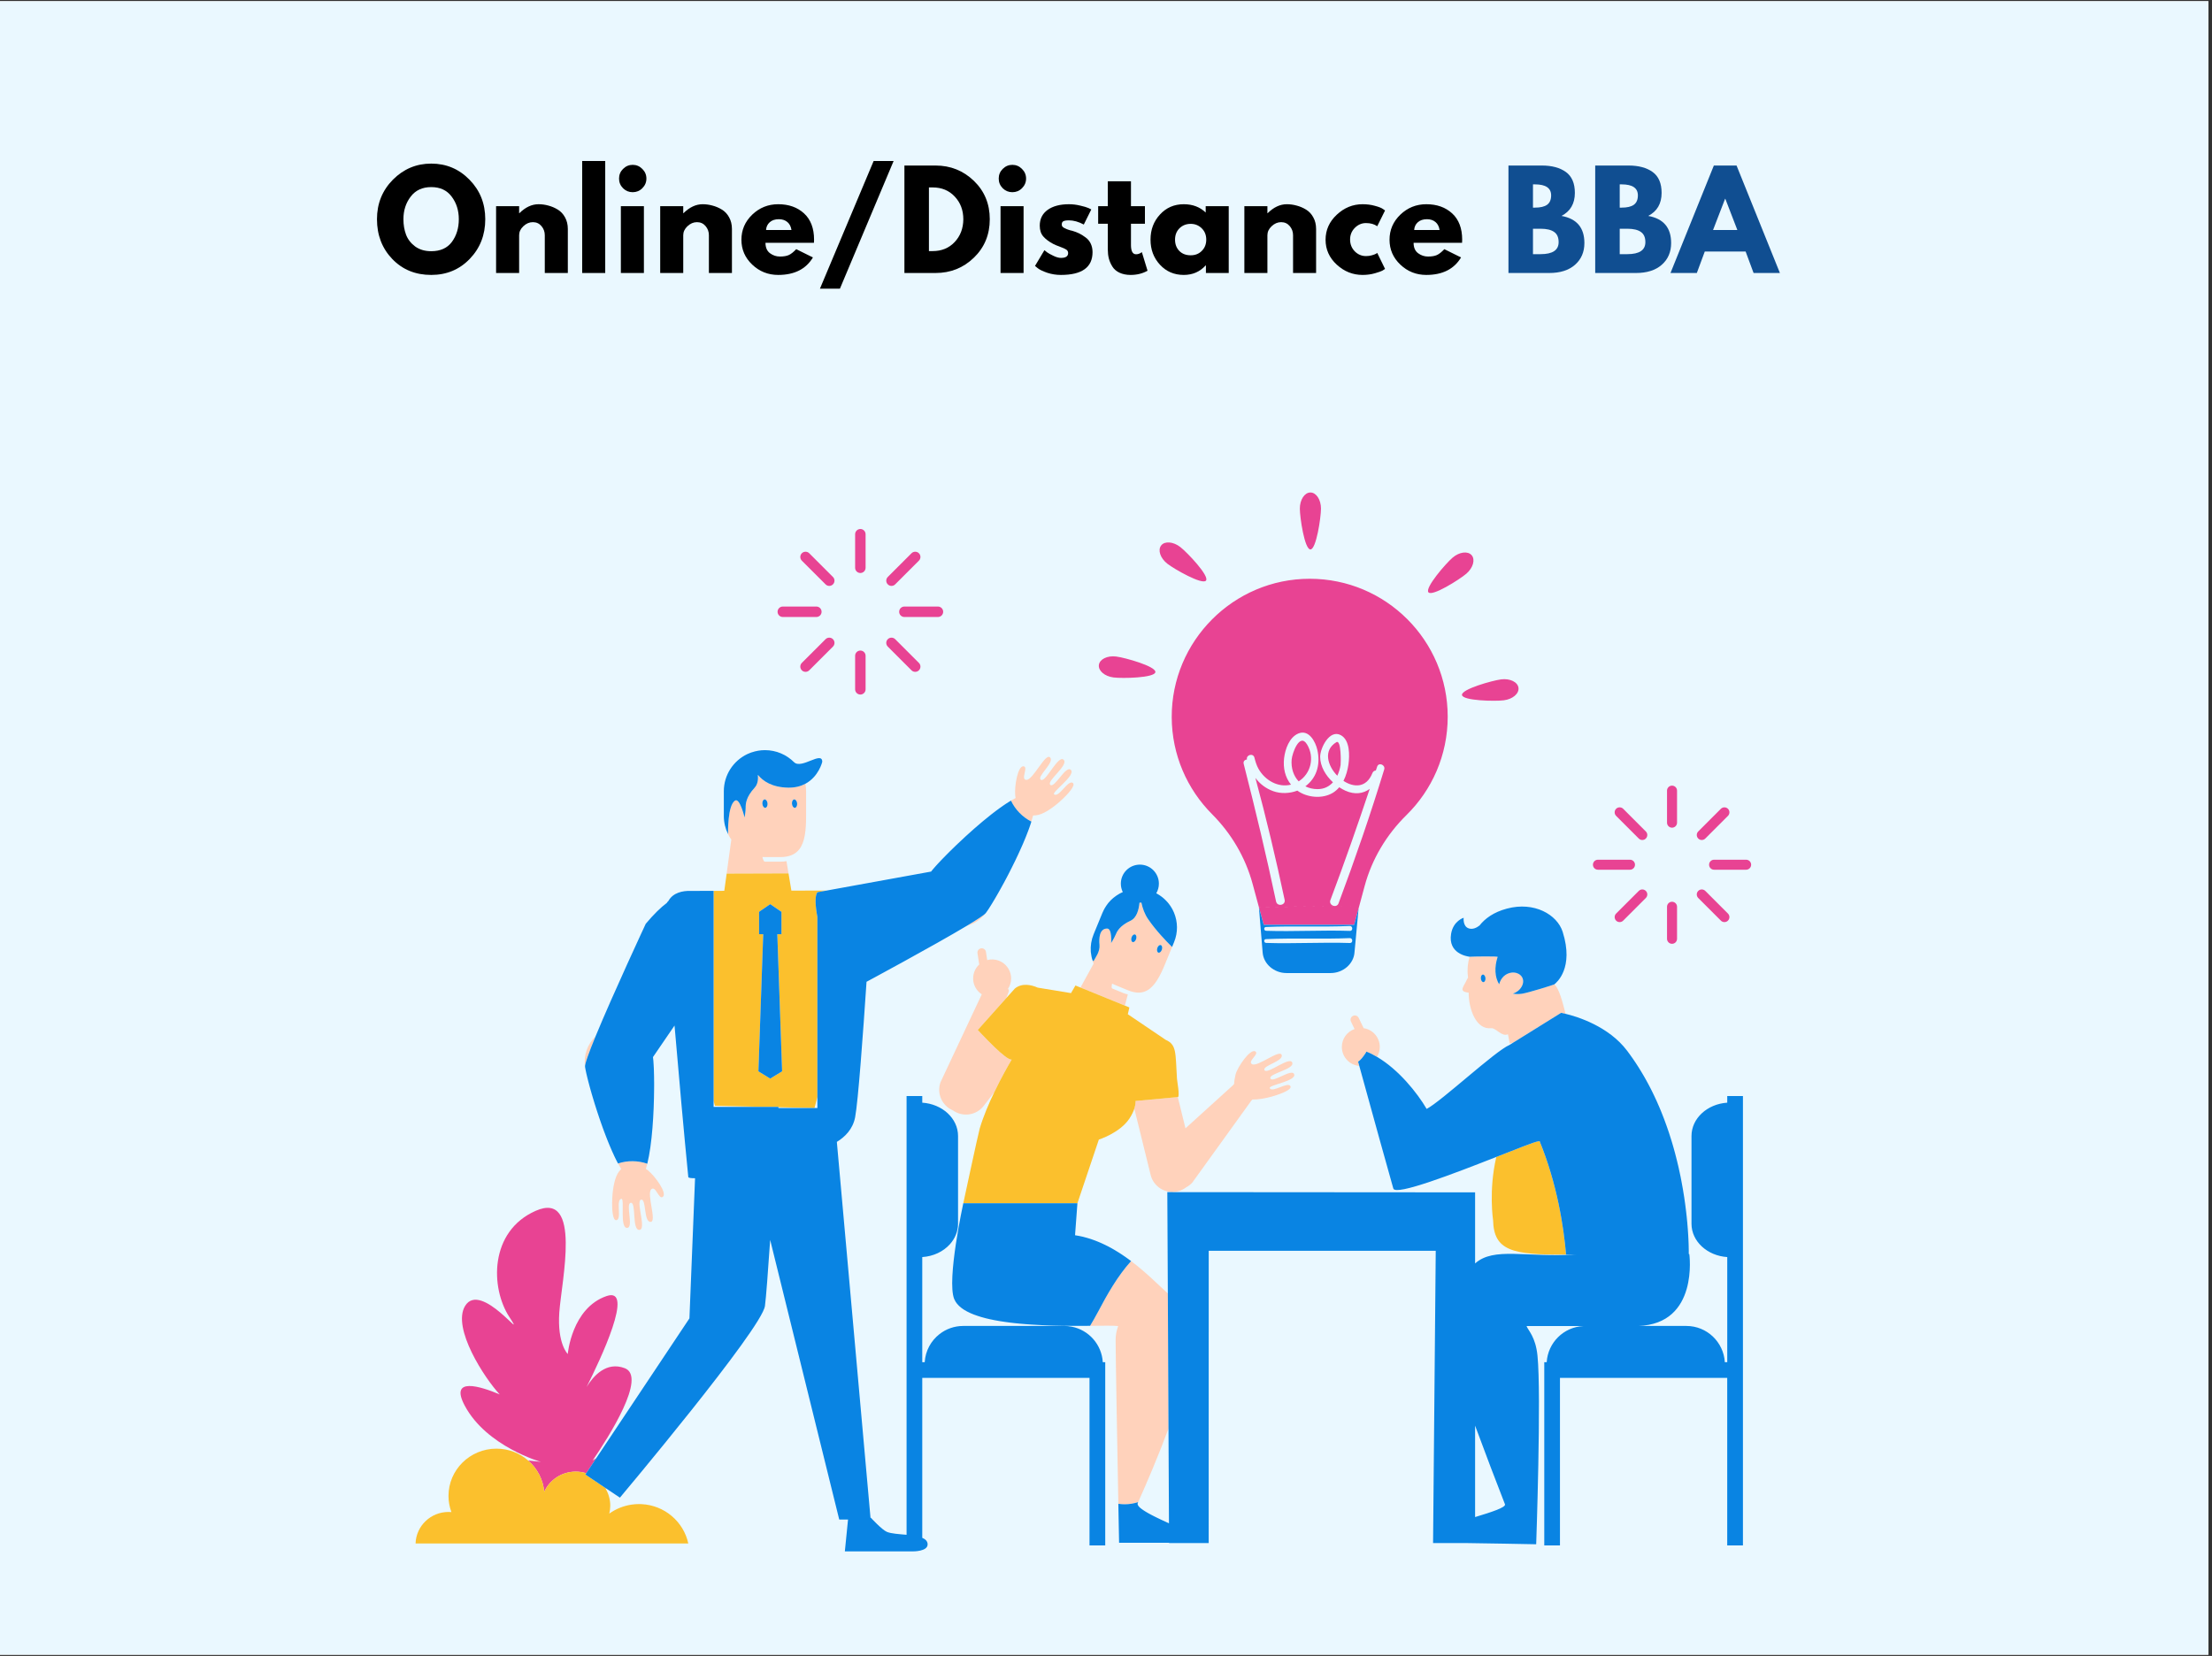 <svg xmlns="http://www.w3.org/2000/svg" xmlns:xlink="http://www.w3.org/1999/xlink" width="406" zoomAndPan="magnify" viewBox="0 0 304.5 228" height="304" preserveAspectRatio="xMidYMid meet" version="1.0"><rect x="0" y="0" width="304.5" height="228" fill="#333333" stroke="none"/><defs><g/><clipPath id="5614acc191"><path d="M 0 0.188 L 304 0.188 L 304 227.812 L 0 227.812 Z M 0 0.188 " clip-rule="nonzero"/></clipPath></defs><g clip-path="url(#5614acc191)"><path fill="#ffffff" d="M 0 0.188 L 304.5 0.188 L 304.5 235.688 L 0 235.688 Z M 0 0.188 " fill-opacity="1" fill-rule="nonzero"/><path fill="#ffffff" d="M 0 0.188 L 304.5 0.188 L 304.5 228.188 L 0 228.188 Z M 0 0.188 " fill-opacity="1" fill-rule="nonzero"/><path fill="#eaf8ff" d="M 0 0.188 L 304.5 0.188 L 304.5 228.188 L 0 228.188 Z M 0 0.188 " fill-opacity="1" fill-rule="nonzero"/></g><path fill="#ffd2bb" d="M 139.27 145.887 C 138.887 146.535 137.875 148.281 136.871 150.375 L 135.426 152.254 C 134.41 153.582 132.527 153.852 131.176 152.887 C 129.688 152.258 128.922 150.574 129.461 149.023 L 135.148 136.906 C 134.871 136.723 134.621 136.484 134.418 136.191 C 133.676 135.105 133.863 133.668 134.797 132.801 L 134.559 131.246 C 134.508 130.922 134.73 130.621 135.051 130.574 C 135.375 130.523 135.676 130.746 135.727 131.066 L 135.898 132.191 C 136.938 131.91 138.09 132.297 138.734 133.242 C 139.355 134.145 139.328 135.301 138.758 136.16 C 139.016 136.352 138.828 136.594 138.52 137.426 C 136.574 139.586 134.598 141.812 134.598 141.812 C 134.676 141.895 134.887 142.121 135.176 142.426 C 135.625 142.898 136.262 143.562 136.91 144.184 C 137.891 145.121 138.887 145.957 139.27 145.887 Z M 154.852 138.461 L 148.738 135.969 L 150.543 132.684 C 150.461 132.488 150.402 132.285 150.348 132.082 C 150.418 132.309 150.508 132.43 150.605 132.219 C 150.742 131.918 151.445 131.043 151.355 130.113 C 151.262 129.156 151.355 127.848 152.406 127.848 C 153.113 127.848 152.953 129.844 152.953 129.844 C 152.953 129.844 153.363 129.215 153.559 128.738 C 153.754 128.266 154.102 127.484 155.633 126.766 C 156.492 126.363 156.773 125.219 156.859 124.285 C 156.875 124.285 156.895 124.289 156.91 124.289 C 156.98 124.289 157.051 124.281 157.121 124.277 C 157.285 125.059 157.57 125.859 158.051 126.559 C 159.129 128.125 160.531 129.586 161.348 130.387 L 160.398 132.695 C 160.238 133.094 160.074 133.469 159.902 133.828 C 159.707 134.238 159.504 134.617 159.289 134.953 C 158.5 136.199 157.52 136.922 156.051 136.594 C 155.824 136.543 155.586 136.477 155.336 136.375 L 153.449 135.598 C 153.336 135.551 153.223 135.504 153.117 135.449 C 153.109 135.445 153.098 135.438 153.09 135.434 C 153.012 135.785 152.992 136.051 153.105 136.098 L 154.66 136.738 C 154.867 136.82 155.062 136.875 155.254 136.91 L 154.852 138.457 Z M 159.469 131.168 C 159.645 131.219 159.859 131.027 159.949 130.738 C 160.035 130.449 159.965 130.176 159.785 130.125 C 159.609 130.07 159.391 130.262 159.305 130.551 C 159.219 130.84 159.289 131.113 159.469 131.168 Z M 155.922 129.711 C 156.098 129.762 156.312 129.57 156.402 129.281 C 156.488 128.992 156.418 128.719 156.238 128.664 C 156.062 128.613 155.844 128.805 155.758 129.094 C 155.672 129.383 155.742 129.656 155.922 129.711 Z M 150.254 131.691 C 150.211 131.461 150.18 131.23 150.164 131.113 C 150.176 131.223 150.184 131.332 150.203 131.441 C 150.215 131.527 150.238 131.609 150.254 131.691 Z M 215.512 139.59 C 215.121 139.496 214.895 139.457 214.895 139.457 L 208.324 143.543 L 207.824 143.676 L 207.578 142.402 C 206.742 142.809 205.914 141.496 205.266 141.57 C 203.203 141.805 202.18 138.965 202.168 136.672 C 201.945 136.656 201.746 136.617 201.605 136.555 C 200.957 136.277 201.586 135.68 201.91 134.914 C 201.961 134.801 202.02 134.699 202.086 134.605 C 202.078 134.539 202.07 134.469 202.066 134.402 C 201.957 133.457 202.051 132.559 202.301 131.734 L 202.336 131.73 C 202.59 131.699 206.465 131.637 206.156 131.766 C 205.695 133.172 205.762 134.547 206.371 135.527 C 206.484 135.105 206.691 134.715 207.004 134.422 C 207.594 133.859 208.625 133.684 209.285 134.254 C 209.777 134.68 209.773 135.352 209.445 135.883 C 209.305 136.117 209.125 136.316 208.918 136.469 C 208.719 136.621 208.496 136.734 208.262 136.809 C 208.656 136.887 209.078 136.891 209.516 136.824 C 210.332 136.707 213.887 135.594 213.957 135.539 C 213.957 135.539 214.449 135.762 215.047 137.848 C 215.238 138.508 215.391 139.09 215.512 139.59 Z M 204.488 134.672 C 204.465 134.387 204.301 134.168 204.125 134.184 C 203.949 134.203 203.824 134.449 203.852 134.738 C 203.879 135.023 204.039 135.246 204.215 135.227 C 204.391 135.207 204.516 134.961 204.488 134.672 Z M 174.887 148.492 C 174.582 147.812 178.227 147.25 177.891 146.309 C 177.555 145.367 174.461 147.988 174.074 147.355 C 173.688 146.723 176.773 146.117 176.426 145.234 C 176.117 144.453 173.117 146.949 172.355 146.523 C 171.668 146.141 173.379 145.145 172.82 144.773 C 172.121 144.309 170.305 146.984 170.078 147.969 C 169.969 148.453 169.898 148.871 169.887 149.238 C 169.832 149.305 169.77 149.379 169.699 149.453 L 163.191 155.355 L 162.133 151.051 L 156.312 151.59 C 156.312 151.59 156.363 151.984 156.148 152.645 L 158.379 161.711 C 158.758 163.379 160.418 164.422 162.086 164.047 C 162.531 163.945 162.934 163.746 163.277 163.484 C 163.59 163.32 163.883 163.098 164.137 162.816 L 172.223 151.59 C 172.285 151.52 172.34 151.453 172.395 151.391 C 173.172 151.41 174.141 151.246 175.059 150.988 C 176.551 150.57 177.844 149.992 177.648 149.566 C 177.312 148.848 175.164 150.523 174.789 149.824 C 174.566 149.406 178.52 148.844 178.152 147.902 C 177.82 147.055 175.191 149.168 174.887 148.492 Z M 160.762 178.09 C 159.551 177.004 157.836 175.242 155.703 173.633 C 153.844 175.699 152.469 178.125 151.117 180.688 C 150.785 181.316 150.43 181.934 150.062 182.547 C 151.977 182.531 153.41 182.508 153.922 182.582 C 153.703 183.18 153.574 183.824 153.574 184.504 C 153.574 186.672 153.809 199.57 153.949 207.055 C 154.23 207.094 154.516 207.121 154.809 207.121 C 155.457 207.121 156.086 207.016 156.68 206.82 C 157.938 204.016 159.465 200.434 160.852 196.699 Z M 154.051 212.367 C 154.051 212.398 154.051 212.422 154.051 212.422 C 154.051 212.422 154.051 212.398 154.051 212.367 Z M 159.648 209.152 C 160.059 209.352 160.484 209.547 160.914 209.746 C 160.484 209.547 160.059 209.352 159.648 209.152 Z M 103.469 103.59 L 103.469 103.594 C 104.043 103.398 104.66 103.285 105.301 103.285 C 106.867 103.285 108.277 103.918 109.305 104.941 C 109.309 104.945 109.312 104.945 109.312 104.949 C 109.312 104.949 109.309 104.945 109.305 104.941 C 108.281 103.918 106.867 103.285 105.305 103.285 C 104.66 103.285 104.043 103.391 103.469 103.59 C 103.398 103.613 103.324 103.641 103.258 103.668 C 103.125 103.719 102.992 103.773 102.867 103.836 C 102.992 103.773 103.121 103.719 103.254 103.668 C 103.324 103.641 103.395 103.613 103.469 103.59 Z M 110.867 107.914 C 110.93 108.25 110.965 108.594 110.965 108.945 L 110.965 112.352 C 110.965 112.805 110.957 113.242 110.934 113.664 C 110.906 114.145 110.859 114.598 110.785 115.02 C 110.512 116.559 109.84 117.668 108.266 117.938 C 108.02 117.98 107.762 118.012 107.473 118.012 L 105.305 118.012 C 105.188 118.012 105.07 118.008 104.957 117.996 C 105.043 118.375 105.145 118.641 105.305 118.641 L 107.473 118.641 C 107.762 118.641 108.02 118.613 108.266 118.57 L 108.547 120.254 L 100.027 120.281 L 100.672 115.602 C 100.59 115.48 100.508 115.359 100.438 115.234 C 100.359 115.109 100.289 114.98 100.223 114.848 C 100.223 114.844 100.223 114.844 100.223 114.844 C 100.219 114.746 100.133 110.84 101.203 110.223 C 101.855 109.848 102.496 112.555 102.496 112.555 C 102.496 112.555 102.645 111.77 102.645 111.227 C 102.645 110.684 102.672 109.773 103.887 108.449 C 104.305 107.988 104.391 107.336 104.328 106.684 C 105.012 107.527 106.266 108.418 108.527 108.449 C 109.48 108.461 110.25 108.246 110.867 107.914 Z M 105.656 110.609 C 105.625 110.293 105.441 110.051 105.246 110.07 C 105.051 110.094 104.914 110.367 104.949 110.688 C 104.98 111.004 105.16 111.246 105.355 111.227 C 105.551 111.203 105.688 110.93 105.656 110.609 Z M 109.73 110.609 C 109.699 110.293 109.516 110.051 109.32 110.07 C 109.125 110.094 108.988 110.367 109.023 110.688 C 109.055 111.004 109.234 111.246 109.434 111.227 C 109.625 111.203 109.762 110.93 109.73 110.609 Z M 141.977 113.125 C 141.965 113.152 141.961 113.176 141.953 113.199 C 141.961 113.176 141.969 113.148 141.977 113.125 Z M 145.113 109.375 C 144.707 109.082 148.188 106.715 147.402 105.996 C 146.699 105.352 145.188 108.566 144.586 108.066 C 143.984 107.566 147.172 105.344 146.418 104.609 C 145.711 103.922 144.16 107.32 143.426 107.398 C 143.418 107.398 143.414 107.395 143.406 107.395 C 143.367 107.395 143.324 107.391 143.289 107.367 C 142.629 106.945 145.273 104.945 144.531 104.27 C 143.883 103.676 142.199 107.43 141.277 107.379 C 140.453 107.332 141.609 105.598 140.91 105.508 C 140.098 105.398 139.629 108.262 139.75 109.52 C 139.762 109.625 139.773 109.723 139.793 109.801 C 139.801 109.828 139.805 109.852 139.812 109.875 C 139.605 109.98 139.391 110.105 139.168 110.238 C 139.758 111.48 140.75 112.5 141.973 113.125 C 142.066 112.836 142.148 112.551 142.215 112.285 C 142.355 112.281 142.5 112.273 142.656 112.254 C 143.562 112.152 144.828 111.316 145.906 110.355 C 147.125 109.266 148.078 108.117 147.695 107.809 C 147.051 107.281 145.789 109.859 145.113 109.375 Z M 138.809 110.453 C 138.934 110.375 139.051 110.309 139.168 110.234 C 139.051 110.305 138.93 110.379 138.809 110.453 Z M 135.699 125.715 C 135.508 125.969 134.512 126.617 133.102 127.465 C 134.098 127.195 135.023 126.605 135.699 125.715 Z M 134.125 114.082 C 134.887 113.414 135.66 112.766 136.418 112.168 C 135.66 112.766 134.887 113.414 134.125 114.082 Z M 131.934 116.086 C 132.625 115.43 133.367 114.746 134.125 114.082 C 133.367 114.746 132.625 115.426 131.934 116.086 Z M 89.57 157.668 C 89.641 157.156 89.699 156.625 89.75 156.078 C 89.699 156.625 89.641 157.156 89.57 157.668 Z M 89.57 157.668 C 89.504 158.18 89.426 158.672 89.34 159.137 C 89.426 158.672 89.504 158.18 89.57 157.668 Z M 85.074 160.195 C 85.078 160.195 85.078 160.195 85.078 160.195 C 85.027 160.102 84.977 160.008 84.93 159.91 C 84.977 160.008 85.027 160.102 85.074 160.195 Z M 89.203 161.148 C 89.121 161.082 89.043 161.023 88.973 160.98 C 88.953 160.969 88.93 160.957 88.91 160.941 C 88.977 160.723 89.043 160.48 89.105 160.23 C 87.809 159.777 86.383 159.766 85.078 160.195 C 85.223 160.465 85.363 160.723 85.508 160.957 C 85.41 161.059 85.316 161.168 85.219 161.293 C 84.652 162.008 84.359 163.496 84.285 164.938 C 84.203 166.57 84.348 168.059 84.836 168.004 C 85.668 167.914 84.715 165.203 85.539 165.062 C 86.031 164.98 85.266 169.121 86.332 169.066 C 87.285 169.023 86.059 165.688 86.84 165.609 C 87.617 165.535 86.957 169.363 88.008 169.344 C 88.996 169.324 87.668 165.832 88.129 165.254 C 88.133 165.246 88.141 165.25 88.145 165.242 C 88.172 165.215 88.207 165.188 88.246 165.18 C 89.008 165.004 88.574 168.293 89.574 168.238 C 90.457 168.195 88.973 164.359 89.656 163.742 C 90.27 163.188 90.688 165.227 91.242 164.793 C 91.891 164.293 90.184 161.945 89.203 161.148 Z M 89.125 160.145 C 89.117 160.172 89.113 160.203 89.105 160.23 C 89.113 160.203 89.121 160.172 89.125 160.145 Z M 80.535 146.879 C 80.484 146.512 81.082 144.879 81.98 142.699 C 80.895 143.73 80.305 145.27 80.535 146.879 Z M 187.719 141.566 L 187.035 140.148 C 186.895 139.855 186.543 139.73 186.246 139.875 C 185.953 140.016 185.828 140.367 185.973 140.66 L 186.465 141.684 C 185.445 142.043 184.715 143.012 184.715 144.152 C 184.715 145.527 185.773 146.652 187.113 146.762 C 187.062 146.562 187.008 146.371 186.957 146.184 C 187.305 145.949 187.625 145.547 187.98 145.004 C 188.02 144.945 188.059 144.871 188.094 144.793 C 188.59 144.988 189.078 145.238 189.555 145.52 C 189.801 145.121 189.941 144.656 189.941 144.152 C 189.941 142.84 188.977 141.754 187.719 141.566 Z M 187.719 141.566 " fill-opacity="1" fill-rule="nonzero"/><path fill="#e84393" d="M 117.715 78.176 L 117.715 73.559 C 117.715 73.16 118.039 72.836 118.438 72.836 C 118.836 72.836 119.156 73.16 119.156 73.559 L 119.156 78.176 C 119.156 78.57 118.836 78.895 118.438 78.895 C 118.039 78.895 117.715 78.574 117.715 78.176 Z M 118.438 95.629 C 118.836 95.629 119.156 95.309 119.156 94.91 L 119.156 90.293 C 119.156 89.895 118.836 89.574 118.438 89.574 C 118.039 89.574 117.715 89.895 117.715 90.293 L 117.715 94.91 C 117.715 95.309 118.039 95.629 118.438 95.629 Z M 107.762 84.953 L 112.379 84.953 C 112.777 84.953 113.098 84.633 113.098 84.234 C 113.098 83.836 112.777 83.512 112.379 83.512 L 107.762 83.512 C 107.363 83.512 107.039 83.836 107.039 84.234 C 107.039 84.633 107.363 84.953 107.762 84.953 Z M 123.777 84.234 C 123.777 84.633 124.098 84.953 124.496 84.953 L 129.113 84.953 C 129.512 84.953 129.836 84.633 129.836 84.234 C 129.836 83.836 129.512 83.512 129.113 83.512 L 124.496 83.512 C 124.098 83.512 123.777 83.836 123.777 84.234 Z M 113.645 80.457 C 113.785 80.602 113.969 80.672 114.152 80.672 C 114.336 80.672 114.52 80.602 114.664 80.457 C 114.945 80.176 114.945 79.723 114.664 79.441 L 111.398 76.176 C 111.117 75.895 110.66 75.895 110.379 76.176 C 110.098 76.457 110.098 76.914 110.379 77.195 Z M 125.477 92.293 C 125.617 92.434 125.801 92.504 125.988 92.504 C 126.172 92.504 126.355 92.434 126.496 92.293 C 126.777 92.012 126.777 91.555 126.496 91.273 L 123.23 88.008 C 122.949 87.727 122.492 87.727 122.211 88.008 C 121.93 88.289 121.93 88.746 122.211 89.027 Z M 113.645 88.008 L 110.379 91.273 C 110.098 91.555 110.098 92.012 110.379 92.293 C 110.52 92.434 110.703 92.504 110.887 92.504 C 111.074 92.504 111.258 92.434 111.398 92.293 L 114.664 89.027 C 114.945 88.746 114.945 88.289 114.664 88.008 C 114.383 87.727 113.926 87.727 113.645 88.008 Z M 122.723 80.672 C 122.906 80.672 123.09 80.602 123.23 80.457 L 126.496 77.195 C 126.777 76.914 126.777 76.457 126.496 76.176 C 126.215 75.895 125.758 75.895 125.477 76.176 L 122.211 79.441 C 121.93 79.723 121.93 80.176 122.211 80.457 C 122.352 80.602 122.539 80.672 122.723 80.672 Z M 230.168 113.961 C 230.551 113.961 230.859 113.652 230.859 113.27 L 230.859 108.859 C 230.859 108.48 230.551 108.172 230.168 108.172 C 229.789 108.172 229.48 108.48 229.48 108.859 L 229.48 113.27 C 229.48 113.652 229.789 113.961 230.168 113.961 Z M 230.168 129.949 C 230.551 129.949 230.859 129.641 230.859 129.258 L 230.859 124.848 C 230.859 124.469 230.551 124.16 230.168 124.16 C 229.789 124.16 229.48 124.469 229.48 124.848 L 229.48 129.258 C 229.48 129.641 229.789 129.949 230.168 129.949 Z M 219.969 119.75 L 224.379 119.75 C 224.762 119.75 225.07 119.441 225.07 119.059 C 225.07 118.68 224.762 118.371 224.379 118.371 L 219.969 118.371 C 219.59 118.371 219.281 118.68 219.281 119.059 C 219.281 119.441 219.59 119.75 219.969 119.75 Z M 240.367 118.371 L 235.957 118.371 C 235.578 118.371 235.27 118.68 235.27 119.059 C 235.27 119.441 235.578 119.75 235.957 119.75 L 240.367 119.75 C 240.75 119.75 241.059 119.441 241.059 119.059 C 241.059 118.68 240.75 118.371 240.367 118.371 Z M 225.59 115.453 C 225.723 115.59 225.898 115.656 226.078 115.656 C 226.254 115.656 226.43 115.59 226.562 115.453 C 226.832 115.184 226.832 114.75 226.562 114.48 L 223.445 111.359 C 223.176 111.094 222.738 111.094 222.473 111.359 C 222.203 111.629 222.203 112.066 222.473 112.336 Z M 236.895 126.758 C 237.027 126.895 237.203 126.961 237.383 126.961 C 237.559 126.961 237.734 126.895 237.867 126.758 C 238.137 126.488 238.137 126.055 237.867 125.785 L 234.75 122.668 C 234.48 122.398 234.043 122.398 233.777 122.668 C 233.508 122.934 233.508 123.371 233.777 123.641 Z M 225.59 122.668 L 222.473 125.785 C 222.203 126.055 222.203 126.488 222.473 126.758 C 222.605 126.895 222.781 126.961 222.957 126.961 C 223.133 126.961 223.309 126.895 223.445 126.758 L 226.562 123.641 C 226.832 123.371 226.832 122.934 226.562 122.668 C 226.293 122.398 225.859 122.398 225.59 122.668 Z M 234.262 115.656 C 234.438 115.656 234.613 115.59 234.75 115.453 L 237.867 112.336 C 238.137 112.066 238.137 111.629 237.867 111.359 C 237.598 111.094 237.164 111.094 236.895 111.359 L 233.777 114.48 C 233.508 114.75 233.508 115.184 233.777 115.453 C 233.91 115.59 234.086 115.656 234.262 115.656 Z M 83.367 204.965 C 83.383 204.949 83.398 204.934 83.414 204.922 L 83.293 204.84 C 83.316 204.879 83.344 204.922 83.367 204.965 Z M 74.914 205.402 C 75.656 203.766 77.32 202.621 79.258 202.621 C 79.762 202.621 80.246 202.699 80.699 202.84 L 82.066 200.789 C 81.883 200.891 81.715 201 81.574 201.105 C 83.809 197.836 89.074 189.559 86.008 188.383 C 83.457 187.402 81.664 189.477 80.75 190.969 C 82.633 187.227 87.434 177.102 83.504 178.449 C 78.695 180.098 78.156 186.43 78.156 186.43 C 78.156 186.43 76.695 185.031 76.992 180.711 C 77.293 176.387 80.137 163.902 73.75 166.711 C 67.359 169.52 67.492 177.312 70.113 181.328 C 72.738 185.34 66.211 176.219 64.023 179.812 C 62.18 182.848 66.73 189.801 68.789 191.992 C 66.156 190.883 61.828 189.504 63.973 193.535 C 66.969 199.168 74.461 201.285 74.461 201.285 C 74.461 201.285 73.715 201.184 72.695 201.086 C 73.934 202.16 74.766 203.684 74.914 205.402 Z M 184.543 105.34 C 184.586 105.082 184.652 101.777 183.961 102.191 C 182.121 103.301 182.738 105.422 184.09 106.809 C 184.305 106.355 184.457 105.852 184.543 105.34 Z M 161.297 98.75 C 161.262 88.258 169.805 79.688 180.293 79.688 C 190.785 79.688 199.289 88.191 199.289 98.68 C 199.289 103.984 197.117 108.781 193.609 112.227 C 190.871 114.922 188.863 118.266 187.859 121.977 L 187.02 125.086 L 187.047 124.785 L 173.297 124.875 L 173.301 124.914 L 172.426 121.676 C 171.441 118.047 169.5 114.758 166.844 112.094 C 163.434 108.672 161.316 103.957 161.297 98.75 Z M 171.203 105.168 C 172.812 111.453 174.32 117.77 175.66 124.117 C 175.82 124.875 177.004 124.648 176.84 123.891 C 175.645 118.262 174.316 112.664 172.816 107.109 C 173.426 107.922 174.234 108.562 175.273 108.934 C 176.316 109.309 177.531 109.262 178.59 108.859 C 179.957 109.844 182.062 110.031 183.5 109.145 C 183.828 108.941 184.113 108.684 184.359 108.395 C 184.633 108.574 184.914 108.734 185.195 108.863 C 186.473 109.445 187.648 109.285 188.555 108.617 C 186.84 113.754 185.047 118.863 183.141 123.93 C 182.867 124.656 183.988 125.102 184.262 124.375 C 186.535 118.293 188.652 112.156 190.547 105.945 C 190.742 105.309 189.785 104.914 189.574 105.559 C 189.516 105.734 189.457 105.91 189.398 106.082 C 189.203 106.102 189.016 106.211 188.926 106.434 C 188.102 108.52 186.355 108.453 184.938 107.516 C 185.305 106.801 185.52 105.996 185.625 105.242 C 185.789 104.043 185.848 101.93 184.59 101.23 C 183.02 100.355 181.723 103.023 181.73 104.207 C 181.738 105.527 182.488 106.781 183.492 107.711 C 182.973 108.289 182.27 108.66 181.352 108.652 C 180.727 108.648 180.172 108.508 179.691 108.266 C 179.777 108.207 179.855 108.141 179.934 108.074 C 181.371 106.852 181.746 105.062 181.348 103.27 C 181.094 102.117 180.176 100.391 178.73 100.992 C 177.48 101.512 176.91 103.16 176.766 104.391 C 176.609 105.75 176.906 107.031 177.719 108.035 C 175.945 108.484 174.137 107.438 173.246 105.863 C 172.973 105.383 172.816 104.844 172.68 104.312 C 172.516 103.652 171.512 103.926 171.652 104.574 C 171.371 104.598 171.109 104.812 171.203 105.168 Z M 179.934 102.512 C 178.91 100.805 177.875 103.715 177.805 104.594 C 177.711 105.77 178.066 106.836 178.773 107.582 C 180.449 106.523 181.004 104.289 179.934 102.512 Z M 173.297 124.871 L 173.301 124.914 L 173.957 127.34 L 186.41 127.34 L 187.02 125.082 L 187.047 124.785 Z M 180.391 75.652 C 181.191 75.652 181.844 71.25 181.844 70.027 C 181.844 68.801 181.191 67.809 180.391 67.809 C 179.586 67.809 178.934 68.801 178.934 70.027 C 178.934 71.25 179.586 75.652 180.391 75.652 Z M 201.852 78.992 C 202.781 78.191 203.109 77.055 202.586 76.445 C 202.062 75.836 200.883 75.988 199.957 76.785 C 199.027 77.582 196.113 80.945 196.637 81.555 C 197.16 82.164 200.922 79.789 201.852 78.992 Z M 201.254 95.691 C 201.355 96.488 205.801 96.578 207.016 96.422 C 208.23 96.27 209.133 95.5 209.031 94.703 C 208.93 93.906 207.863 93.387 206.648 93.539 C 205.438 93.695 201.152 94.895 201.254 95.691 Z M 160.691 77.613 C 161.656 78.367 165.52 80.57 166.016 79.938 C 166.512 79.305 163.449 76.078 162.484 75.324 C 161.52 74.57 160.336 74.469 159.844 75.102 C 159.348 75.734 159.727 76.859 160.691 77.613 Z M 153.285 93.277 C 154.5 93.434 158.945 93.34 159.047 92.543 C 159.148 91.746 154.863 90.547 153.652 90.395 C 152.438 90.238 151.371 90.762 151.27 91.555 C 151.168 92.352 152.07 93.125 153.285 93.277 Z M 153.285 93.277 " fill-opacity="1" fill-rule="nonzero"/><path fill="#fbc02d" d="M 162.02 148.508 C 162.047 148.945 162.402 150.703 162.18 151.047 L 162.133 151.051 L 156.312 151.59 C 156.312 151.59 156.363 151.984 156.148 152.648 C 156.027 153.023 155.82 153.488 155.469 154.02 C 154.141 156.008 151.266 156.902 151.266 156.902 L 148.316 165.672 L 132.605 165.672 C 132.605 165.672 134.645 156.141 134.867 155.379 C 135.359 153.723 136.113 151.949 136.871 150.379 C 137.875 148.281 138.887 146.535 139.27 145.887 C 138.887 145.957 137.891 145.121 136.914 144.184 C 136.262 143.562 135.625 142.898 135.176 142.426 C 134.887 142.121 134.676 141.895 134.598 141.812 C 134.598 141.812 136.574 139.586 138.52 137.426 C 138.922 136.977 139.324 136.527 139.707 136.105 C 140.684 135.309 141.969 135.59 142.852 135.984 L 147.434 136.738 L 148.043 135.688 L 148.738 135.969 L 154.852 138.461 L 155.469 138.711 L 155.254 139.648 L 160.449 143.16 C 162.004 143.852 161.793 144.914 162.02 148.508 Z M 88.301 207.098 C 88.188 207.09 88.07 207.09 87.957 207.09 C 87.605 207.09 87.258 207.117 86.922 207.168 C 85.797 207.336 84.758 207.77 83.875 208.402 C 83.961 208.051 84.008 207.688 84.008 207.309 C 84.008 206.453 83.773 205.656 83.367 204.965 C 83.344 204.922 83.316 204.883 83.293 204.84 L 80.578 203.023 L 80.699 202.84 C 80.246 202.699 79.762 202.621 79.258 202.621 C 77.32 202.621 75.656 203.766 74.918 205.402 C 74.766 203.684 73.934 202.16 72.695 201.086 C 71.535 200.074 70.012 199.461 68.34 199.461 C 64.695 199.461 61.738 202.375 61.738 205.977 C 61.738 206.758 61.883 207.504 62.141 208.195 C 62.008 208.188 61.875 208.176 61.738 208.176 C 59.277 208.176 57.281 210.109 57.207 212.516 L 94.75 212.516 C 94.105 209.523 91.488 207.25 88.301 207.098 Z M 211.938 157.117 C 211.848 157.129 211.762 157.152 211.672 157.164 C 211.234 157.219 208.902 158.148 205.98 159.297 C 204.902 163.867 205.535 168.012 205.535 168.012 C 205.641 172.191 208.137 172.809 215.582 172.738 C 215.258 168.961 214.367 163.047 211.938 157.117 Z M 108.941 122.629 L 113.797 122.617 L 112.52 122.848 C 112.156 123.344 112.219 124.645 112.52 126.266 L 112.52 151.043 L 112.125 152.562 L 107.16 152.449 C 107.16 152.422 107.16 152.406 107.16 152.406 L 105.262 152.406 L 98.418 152.25 C 98.418 152.25 98.348 151.992 98.234 151.574 L 98.234 122.66 L 99.703 122.656 L 100.031 120.281 L 108.547 120.254 Z M 107.664 147.508 L 107.004 128.629 L 107.574 128.629 L 107.574 125.547 L 106.031 124.488 L 104.492 125.547 L 104.492 128.629 L 105.062 128.629 L 104.402 147.508 L 106.031 148.508 Z M 107.664 147.508 " fill-opacity="1" fill-rule="nonzero"/><path fill="#0984e3" d="M 156.238 128.664 C 156.418 128.719 156.488 128.992 156.402 129.281 C 156.312 129.57 156.098 129.762 155.922 129.711 C 155.742 129.656 155.672 129.383 155.758 129.094 C 155.844 128.805 156.062 128.613 156.238 128.664 Z M 159.305 130.551 C 159.219 130.84 159.289 131.113 159.469 131.168 C 159.645 131.219 159.859 131.027 159.949 130.738 C 160.035 130.449 159.965 130.176 159.785 130.125 C 159.609 130.07 159.391 130.262 159.305 130.551 Z M 150.164 131.113 C 150.18 131.23 150.211 131.461 150.254 131.691 C 150.266 131.746 150.277 131.801 150.289 131.852 C 150.367 132.211 150.477 132.492 150.605 132.219 C 150.742 131.918 151.445 131.043 151.355 130.113 C 151.262 129.156 151.355 127.848 152.406 127.848 C 153.113 127.848 152.953 129.844 152.953 129.844 C 152.953 129.844 153.363 129.211 153.559 128.738 C 153.754 128.266 154.102 127.484 155.633 126.766 C 156.492 126.363 156.773 125.215 156.859 124.285 C 156.875 124.285 156.895 124.289 156.91 124.289 C 156.98 124.289 157.051 124.281 157.121 124.277 C 157.285 125.059 157.57 125.859 158.051 126.559 C 159.129 128.125 160.531 129.586 161.348 130.387 L 161.617 129.73 C 162.18 128.367 162.133 126.91 161.609 125.652 C 161.547 125.504 161.477 125.359 161.402 125.215 C 161.375 125.164 161.344 125.117 161.316 125.066 C 161.266 124.977 161.215 124.887 161.156 124.801 C 161.117 124.742 161.074 124.684 161.035 124.625 C 160.984 124.555 160.934 124.48 160.879 124.414 C 160.828 124.352 160.777 124.289 160.727 124.23 C 160.672 124.168 160.617 124.109 160.562 124.051 C 160.504 123.988 160.445 123.93 160.383 123.871 C 160.328 123.816 160.273 123.766 160.215 123.715 C 160.148 123.656 160.082 123.598 160.012 123.543 C 159.957 123.496 159.898 123.457 159.84 123.414 C 159.762 123.359 159.688 123.301 159.605 123.25 C 159.551 123.215 159.496 123.184 159.441 123.148 C 159.352 123.098 159.266 123.043 159.172 122.992 C 159.398 122.602 159.531 122.152 159.531 121.668 C 159.531 120.219 158.359 119.047 156.914 119.047 C 155.465 119.047 154.293 120.219 154.293 121.668 C 154.293 122.082 154.391 122.473 154.562 122.824 C 154.559 122.824 154.555 122.824 154.551 122.828 C 154.262 122.953 153.984 123.109 153.723 123.285 C 153.691 123.305 153.66 123.324 153.633 123.348 C 153.535 123.414 153.438 123.488 153.344 123.566 C 153.309 123.59 153.277 123.617 153.246 123.641 C 153.145 123.727 153.047 123.82 152.949 123.914 C 152.934 123.93 152.918 123.945 152.898 123.961 C 152.793 124.07 152.688 124.188 152.586 124.305 C 152.562 124.34 152.535 124.375 152.508 124.406 C 152.438 124.496 152.371 124.59 152.305 124.684 C 152.273 124.73 152.242 124.777 152.215 124.824 C 152.156 124.914 152.098 125.008 152.043 125.105 C 152.02 125.148 151.992 125.195 151.969 125.242 C 151.895 125.383 151.824 125.527 151.762 125.68 L 150.543 128.645 C 150.223 129.426 150.102 130.238 150.156 131.027 C 150.156 131.027 150.156 131.059 150.164 131.113 Z M 204.125 134.184 C 203.949 134.203 203.824 134.449 203.852 134.738 C 203.879 135.027 204.039 135.246 204.219 135.227 C 204.391 135.207 204.516 134.961 204.488 134.672 C 204.465 134.387 204.301 134.168 204.125 134.184 Z M 202.297 131.727 C 202.297 131.727 202.297 131.734 202.297 131.734 L 202.301 131.734 L 202.336 131.73 C 202.59 131.699 206.465 131.637 206.156 131.766 C 205.699 133.168 205.762 134.547 206.371 135.527 C 206.484 135.105 206.691 134.715 207.004 134.422 C 207.598 133.855 208.625 133.684 209.285 134.254 C 209.777 134.68 209.773 135.352 209.445 135.883 C 209.305 136.117 209.125 136.316 208.918 136.469 C 208.719 136.621 208.496 136.734 208.262 136.809 C 208.656 136.887 209.078 136.887 209.516 136.824 C 210.336 136.707 213.887 135.594 213.957 135.539 C 214.266 135.301 216.703 133.305 215.113 128.297 C 214.363 125.938 211.211 124.094 207.445 125.102 C 205.609 125.59 204.426 126.465 203.664 127.434 C 203.262 127.746 202.742 127.996 202.203 127.832 C 201.34 127.57 201.484 126.363 201.484 126.363 C 201.484 126.363 200.047 126.793 199.754 128.582 C 199.312 131.285 201.941 131.684 202.297 131.727 Z M 132.605 165.672 C 132.605 165.672 130.293 176.242 131.355 178.863 C 131.398 178.965 131.449 179.062 131.508 179.16 C 131.52 179.184 131.535 179.207 131.547 179.23 C 131.605 179.324 131.668 179.414 131.742 179.504 C 131.746 179.512 131.754 179.516 131.758 179.523 C 131.828 179.605 131.906 179.688 131.984 179.766 C 132.004 179.789 132.027 179.809 132.047 179.828 C 132.137 179.91 132.227 179.992 132.328 180.066 C 132.34 180.078 132.355 180.086 132.367 180.098 C 132.457 180.164 132.555 180.234 132.656 180.301 C 132.684 180.316 132.711 180.332 132.738 180.352 C 132.852 180.422 132.969 180.492 133.094 180.559 C 133.113 180.57 133.137 180.578 133.156 180.59 C 133.27 180.648 133.383 180.703 133.504 180.758 C 133.535 180.773 133.566 180.789 133.598 180.805 C 133.734 180.863 133.875 180.922 134.02 180.98 C 134.047 180.992 134.078 181 134.105 181.012 C 134.234 181.062 134.367 181.109 134.5 181.152 C 134.535 181.164 134.57 181.176 134.605 181.188 C 134.762 181.242 134.922 181.289 135.086 181.34 C 135.121 181.348 135.156 181.359 135.191 181.367 C 135.336 181.41 135.48 181.449 135.629 181.488 C 135.668 181.496 135.703 181.504 135.738 181.516 C 135.91 181.559 136.09 181.598 136.27 181.641 C 136.309 181.648 136.352 181.656 136.391 181.664 C 136.551 181.699 136.711 181.734 136.875 181.766 C 136.906 181.77 136.941 181.777 136.977 181.785 C 137.164 181.82 137.355 181.855 137.547 181.887 C 137.594 181.895 137.641 181.902 137.688 181.91 C 137.859 181.938 138.031 181.965 138.207 181.988 C 138.238 181.996 138.27 182 138.301 182.004 C 138.5 182.031 138.703 182.059 138.906 182.086 C 138.953 182.094 139.004 182.098 139.051 182.105 C 139.242 182.129 139.43 182.148 139.621 182.172 C 139.641 182.172 139.664 182.176 139.688 182.18 C 139.895 182.203 140.105 182.223 140.32 182.242 C 140.371 182.246 140.418 182.25 140.469 182.258 C 140.676 182.277 140.883 182.293 141.09 182.309 C 141.098 182.312 141.105 182.312 141.113 182.312 C 141.332 182.328 141.551 182.344 141.77 182.359 C 141.816 182.363 141.867 182.367 141.918 182.371 C 142.355 182.398 142.793 182.426 143.234 182.445 C 143.281 182.449 143.328 182.449 143.375 182.453 C 143.594 182.461 143.812 182.473 144.031 182.48 C 144.039 182.48 144.047 182.48 144.055 182.48 C 144.266 182.488 144.477 182.496 144.684 182.504 C 144.73 182.504 144.777 182.504 144.824 182.508 C 145.039 182.512 145.254 182.52 145.465 182.523 C 145.484 182.523 145.504 182.523 145.52 182.523 C 145.719 182.527 145.918 182.531 146.113 182.535 C 146.156 182.535 146.199 182.535 146.242 182.539 C 146.449 182.543 146.652 182.543 146.859 182.547 C 146.887 182.547 146.914 182.547 146.941 182.547 C 147.125 182.547 147.309 182.551 147.488 182.551 C 147.527 182.551 147.566 182.551 147.605 182.551 C 147.801 182.551 147.996 182.555 148.188 182.555 C 148.227 182.555 148.262 182.555 148.301 182.555 C 148.461 182.555 148.617 182.555 148.773 182.555 C 148.82 182.555 148.867 182.555 148.914 182.555 C 149.086 182.551 149.254 182.551 149.418 182.551 C 149.488 182.551 149.555 182.551 149.621 182.551 C 149.719 182.551 149.816 182.547 149.91 182.547 C 149.961 182.547 150.012 182.547 150.062 182.547 C 150.43 181.934 150.785 181.316 151.117 180.688 C 152.469 178.125 153.844 175.703 155.703 173.633 C 155.699 173.633 155.695 173.629 155.695 173.629 C 155.562 173.527 155.43 173.43 155.297 173.332 C 155.289 173.328 155.281 173.32 155.273 173.316 C 155.145 173.223 155.012 173.129 154.879 173.035 C 154.863 173.027 154.852 173.016 154.836 173.008 C 154.707 172.918 154.582 172.832 154.453 172.746 C 154.43 172.73 154.41 172.719 154.387 172.703 C 154.266 172.621 154.141 172.539 154.016 172.461 C 153.984 172.441 153.953 172.426 153.926 172.406 C 153.805 172.332 153.688 172.258 153.566 172.188 C 153.527 172.164 153.488 172.141 153.453 172.117 C 153.34 172.051 153.223 171.984 153.109 171.918 C 153.062 171.895 153.016 171.867 152.969 171.84 C 152.859 171.781 152.75 171.723 152.641 171.664 C 152.586 171.637 152.531 171.609 152.477 171.578 C 152.371 171.527 152.266 171.473 152.16 171.422 C 152.098 171.391 152.035 171.359 151.973 171.332 C 151.875 171.285 151.773 171.234 151.672 171.191 C 151.602 171.16 151.531 171.129 151.461 171.098 C 151.363 171.059 151.27 171.016 151.176 170.977 C 151.094 170.941 151.012 170.91 150.934 170.879 C 150.844 170.844 150.758 170.809 150.668 170.777 C 150.578 170.742 150.484 170.711 150.395 170.68 C 150.312 170.652 150.234 170.621 150.152 170.594 C 150.051 170.562 149.945 170.531 149.844 170.5 C 149.77 170.477 149.699 170.453 149.625 170.434 C 149.512 170.398 149.398 170.371 149.285 170.344 C 149.219 170.324 149.156 170.305 149.09 170.289 C 148.957 170.258 148.828 170.23 148.695 170.203 C 148.645 170.191 148.594 170.18 148.543 170.172 C 148.359 170.133 148.176 170.102 147.988 170.074 L 148.316 165.672 Z M 239.93 150.91 L 239.93 212.781 L 237.766 212.781 L 237.766 189.719 L 214.742 189.719 L 214.742 212.781 L 212.582 212.781 L 212.582 187.559 L 212.914 187.559 C 213.082 184.863 215.246 182.715 217.949 182.582 C 215.492 182.582 212.746 182.582 210.141 182.582 C 210.363 183.18 211.387 184.062 211.648 186.66 C 212.191 191.973 211.469 212.625 211.469 212.625 C 211.469 212.625 203.059 212.461 201.934 212.461 L 203.059 212.461 L 203.059 212.457 L 197.273 212.457 L 197.641 172.219 L 166.391 172.219 L 166.387 212.457 L 160.93 212.457 L 160.93 212.422 L 154.051 212.422 C 154.051 212.422 154.051 212.398 154.051 212.367 C 154.043 212.027 154.004 209.949 153.949 207.055 C 154.23 207.094 154.516 207.121 154.809 207.121 C 155.457 207.121 156.086 207.016 156.68 206.82 C 156.66 206.863 156.641 206.91 156.621 206.953 C 156.602 206.992 156.594 207.035 156.598 207.074 C 156.598 207.102 156.605 207.125 156.613 207.152 C 156.621 207.172 156.621 207.188 156.629 207.207 C 156.641 207.238 156.664 207.273 156.688 207.305 C 156.695 207.32 156.699 207.336 156.711 207.352 C 156.738 207.383 156.77 207.418 156.801 207.453 C 156.816 207.469 156.828 207.484 156.844 207.504 C 156.879 207.535 156.922 207.574 156.961 207.609 C 156.984 207.625 157 207.645 157.023 207.664 C 157.066 207.699 157.117 207.734 157.168 207.773 C 157.191 207.793 157.215 207.812 157.242 207.828 C 157.293 207.867 157.352 207.902 157.406 207.941 C 157.438 207.961 157.465 207.984 157.5 208.004 C 157.551 208.039 157.613 208.074 157.668 208.109 C 157.711 208.133 157.746 208.16 157.789 208.184 C 157.848 208.219 157.91 208.254 157.969 208.289 C 158.016 208.316 158.062 208.34 158.113 208.371 C 158.164 208.398 158.223 208.43 158.277 208.461 C 158.34 208.492 158.398 208.527 158.461 208.559 C 158.504 208.582 158.547 208.602 158.586 208.625 C 158.668 208.668 158.75 208.711 158.836 208.754 C 158.867 208.77 158.898 208.785 158.93 208.801 C 159.027 208.852 159.129 208.898 159.23 208.949 C 159.25 208.961 159.27 208.969 159.289 208.98 C 159.406 209.035 159.52 209.094 159.641 209.148 C 159.645 209.152 159.645 209.152 159.648 209.152 C 160.059 209.352 160.484 209.547 160.918 209.746 L 160.852 196.699 L 160.762 178.09 L 160.691 164.141 C 160.703 164.152 203.059 164.172 203.059 164.172 L 203.059 173.957 C 205.656 171.648 210.008 173.168 216.98 172.723 C 216.809 172.723 216.645 172.727 216.477 172.73 C 216.43 172.73 216.387 172.73 216.34 172.73 C 216.082 172.734 215.828 172.738 215.582 172.738 C 215.258 168.961 214.367 163.047 211.938 157.113 C 211.848 157.129 211.762 157.152 211.672 157.164 C 211.234 157.219 208.902 158.148 205.98 159.297 C 200.199 161.566 192.109 164.695 191.801 163.641 C 191.367 162.16 188.738 152.648 187.117 146.762 C 187.062 146.562 187.008 146.371 186.957 146.184 C 187.309 145.949 187.625 145.547 187.984 145.004 C 188.02 144.945 188.059 144.871 188.098 144.793 C 188.594 144.988 189.078 145.238 189.559 145.52 C 192.531 147.266 195.086 150.457 196.391 152.684 C 198.449 151.605 205.832 144.707 207.773 143.887 L 208.324 143.543 L 214.895 139.457 C 214.895 139.457 215.125 139.496 215.512 139.59 C 217.109 139.973 221.43 141.285 223.992 144.68 C 224.129 144.863 224.262 145.043 224.395 145.227 C 224.438 145.289 224.48 145.348 224.523 145.41 C 224.613 145.531 224.699 145.656 224.785 145.777 C 224.836 145.852 224.883 145.926 224.934 146 C 225.012 146.113 225.086 146.223 225.164 146.336 C 225.215 146.414 225.266 146.496 225.316 146.574 C 225.387 146.684 225.457 146.789 225.527 146.898 C 225.578 146.98 225.629 147.062 225.68 147.145 C 225.746 147.25 225.812 147.359 225.879 147.469 C 225.93 147.551 225.98 147.633 226.027 147.715 C 226.094 147.824 226.156 147.93 226.219 148.039 C 226.27 148.125 226.316 148.207 226.367 148.293 C 226.426 148.398 226.488 148.508 226.547 148.613 C 226.598 148.699 226.641 148.785 226.688 148.871 C 226.75 148.977 226.809 149.086 226.867 149.195 C 226.91 149.281 226.957 149.367 227 149.449 C 227.059 149.559 227.113 149.668 227.172 149.777 C 227.215 149.863 227.258 149.949 227.305 150.035 C 227.355 150.145 227.414 150.254 227.465 150.359 C 227.508 150.445 227.551 150.531 227.59 150.617 C 227.645 150.727 227.699 150.84 227.75 150.949 C 227.789 151.035 227.828 151.117 227.867 151.203 C 227.922 151.316 227.973 151.426 228.023 151.535 C 228.059 151.621 228.098 151.707 228.137 151.793 C 228.188 151.902 228.234 152.016 228.281 152.125 C 228.32 152.211 228.355 152.297 228.395 152.383 C 228.441 152.492 228.488 152.605 228.535 152.715 C 228.57 152.801 228.605 152.887 228.641 152.969 C 228.688 153.082 228.73 153.195 228.777 153.309 C 228.809 153.391 228.844 153.473 228.875 153.559 C 228.922 153.672 228.965 153.785 229.008 153.898 C 229.039 153.98 229.07 154.062 229.102 154.145 C 229.145 154.258 229.188 154.375 229.23 154.492 C 229.258 154.57 229.289 154.648 229.316 154.73 C 229.359 154.844 229.402 154.961 229.441 155.078 C 229.469 155.156 229.496 155.234 229.523 155.312 C 229.566 155.434 229.605 155.551 229.645 155.668 C 229.672 155.742 229.699 155.82 229.723 155.895 C 229.762 156.016 229.801 156.137 229.84 156.254 C 229.863 156.328 229.887 156.402 229.91 156.477 C 229.949 156.598 229.988 156.715 230.023 156.836 C 230.047 156.91 230.07 156.984 230.094 157.055 C 230.129 157.176 230.164 157.297 230.203 157.422 C 230.223 157.488 230.242 157.559 230.262 157.625 C 230.301 157.754 230.336 157.875 230.371 158 C 230.391 158.066 230.406 158.133 230.426 158.199 C 230.461 158.324 230.496 158.449 230.531 158.578 C 230.547 158.641 230.562 158.703 230.582 158.766 C 230.613 158.891 230.648 159.02 230.68 159.148 C 230.695 159.207 230.711 159.266 230.727 159.328 C 230.762 159.457 230.793 159.59 230.824 159.719 C 230.84 159.773 230.852 159.828 230.867 159.883 C 230.898 160.016 230.93 160.148 230.961 160.285 C 230.973 160.332 230.988 160.383 231 160.434 C 231.031 160.57 231.062 160.707 231.094 160.844 C 231.102 160.891 231.113 160.934 231.121 160.98 C 231.156 161.121 231.184 161.262 231.215 161.406 C 231.223 161.441 231.23 161.48 231.238 161.52 C 231.27 161.664 231.301 161.812 231.332 161.957 C 231.336 161.988 231.344 162.02 231.352 162.051 C 231.383 162.215 231.414 162.375 231.445 162.535 C 231.449 162.547 231.449 162.559 231.453 162.574 C 231.758 164.152 231.973 165.625 232.121 166.926 C 232.121 166.93 232.121 166.934 232.121 166.938 C 232.141 167.078 232.152 167.215 232.168 167.352 C 232.168 167.363 232.172 167.375 232.172 167.383 C 232.188 167.512 232.199 167.637 232.211 167.762 C 232.215 167.781 232.215 167.801 232.215 167.816 C 232.227 167.934 232.238 168.047 232.25 168.16 C 232.254 168.184 232.254 168.203 232.258 168.227 C 232.266 168.336 232.277 168.445 232.285 168.551 C 232.285 168.57 232.289 168.59 232.289 168.613 C 232.301 168.719 232.309 168.82 232.316 168.922 C 232.316 168.945 232.32 168.965 232.32 168.988 C 232.328 169.086 232.336 169.18 232.344 169.273 C 232.344 169.301 232.348 169.328 232.348 169.355 C 232.355 169.445 232.363 169.531 232.367 169.617 C 232.371 169.645 232.371 169.668 232.371 169.695 C 232.379 169.781 232.383 169.863 232.387 169.945 C 232.391 169.969 232.391 169.996 232.395 170.023 C 232.398 170.102 232.402 170.18 232.406 170.258 C 232.406 170.281 232.41 170.305 232.41 170.328 C 232.414 170.406 232.418 170.48 232.422 170.551 C 232.422 170.574 232.426 170.598 232.426 170.621 C 232.43 170.691 232.434 170.762 232.434 170.832 C 232.438 170.852 232.438 170.875 232.438 170.898 C 232.441 170.961 232.441 171.023 232.445 171.086 C 232.445 171.109 232.445 171.133 232.449 171.156 C 232.449 171.219 232.453 171.273 232.453 171.332 C 232.453 171.352 232.457 171.375 232.457 171.395 C 232.457 171.449 232.461 171.504 232.461 171.555 C 232.461 171.574 232.461 171.594 232.461 171.613 C 232.465 171.664 232.465 171.715 232.465 171.762 C 232.465 171.781 232.465 171.797 232.465 171.816 C 232.469 171.863 232.469 171.906 232.469 171.949 C 232.469 171.965 232.469 171.98 232.469 171.996 C 232.469 172.039 232.473 172.082 232.473 172.121 C 232.473 172.133 232.473 172.145 232.473 172.156 C 232.473 172.199 232.473 172.238 232.473 172.277 C 232.473 172.281 232.473 172.289 232.473 172.297 C 232.473 172.332 232.473 172.367 232.473 172.398 C 232.473 172.406 232.473 172.414 232.473 172.418 C 232.473 172.449 232.473 172.48 232.473 172.504 C 232.473 172.508 232.473 172.516 232.473 172.52 C 232.473 172.547 232.473 172.57 232.473 172.59 C 232.473 172.594 232.473 172.594 232.473 172.598 C 232.473 172.617 232.473 172.637 232.473 172.652 C 232.473 172.656 232.473 172.66 232.473 172.66 C 232.516 172.664 232.547 172.664 232.547 172.664 C 232.547 172.664 233.895 182.293 225.523 182.566 L 232.141 182.566 C 234.965 182.566 237.266 184.773 237.438 187.559 L 237.77 187.559 L 237.77 173.082 C 235.02 172.902 232.848 170.922 232.848 168.492 L 232.848 156.414 C 232.848 153.984 235.02 152.004 237.77 151.824 L 237.77 150.91 Z M 207.172 207.121 C 206 204.109 204.508 200.223 203.059 196.293 L 203.059 208.879 C 205.316 208.203 207.336 207.539 207.172 207.121 Z M 147.539 182.668 C 147.207 182.602 146.863 182.566 146.512 182.566 L 132.59 182.566 C 131.359 182.566 130.227 182.988 129.328 183.691 C 128.16 184.602 127.387 185.988 127.293 187.559 L 126.957 187.559 L 126.957 173.082 C 128.504 172.98 129.863 172.316 130.762 171.316 C 131.461 170.535 131.883 169.559 131.883 168.492 L 131.883 156.414 C 131.883 153.984 129.707 152.004 126.957 151.824 L 126.957 150.91 L 124.797 150.91 L 124.797 211.32 C 123.766 211.227 122.711 211.168 122.105 210.926 C 121.422 210.652 119.887 208.98 119.887 208.98 L 119.832 208.98 L 115.199 157.223 C 116.301 156.551 117.398 155.488 117.715 153.832 C 118.129 151.66 118.805 142.371 119.285 135.18 C 119.285 135.18 128.457 130.25 133.102 127.465 C 134.512 126.617 135.508 125.969 135.699 125.715 C 135.734 125.668 135.773 125.613 135.816 125.555 C 135.832 125.535 135.844 125.512 135.859 125.492 C 135.891 125.449 135.918 125.406 135.953 125.359 C 135.969 125.332 135.988 125.305 136.008 125.277 C 136.035 125.23 136.066 125.188 136.102 125.137 C 136.121 125.105 136.145 125.07 136.168 125.035 C 136.199 124.984 136.23 124.934 136.262 124.883 C 136.285 124.848 136.309 124.809 136.332 124.773 C 136.367 124.719 136.402 124.664 136.438 124.605 C 136.465 124.562 136.488 124.523 136.516 124.48 C 136.551 124.422 136.59 124.359 136.625 124.301 C 136.652 124.258 136.68 124.211 136.703 124.168 C 136.746 124.102 136.785 124.035 136.824 123.969 C 136.852 123.922 136.879 123.879 136.906 123.832 C 136.949 123.762 136.988 123.691 137.031 123.621 C 137.059 123.57 137.09 123.52 137.117 123.469 C 137.16 123.398 137.203 123.324 137.246 123.25 C 137.277 123.195 137.309 123.145 137.336 123.09 C 137.379 123.016 137.426 122.938 137.469 122.859 C 137.5 122.805 137.531 122.75 137.562 122.691 C 137.609 122.613 137.652 122.531 137.699 122.449 C 137.73 122.395 137.762 122.336 137.793 122.281 C 137.84 122.191 137.891 122.105 137.938 122.016 C 137.969 121.961 137.996 121.906 138.027 121.852 C 138.082 121.758 138.133 121.66 138.188 121.562 C 138.215 121.512 138.242 121.461 138.27 121.41 C 138.328 121.297 138.387 121.184 138.449 121.07 C 138.469 121.031 138.488 120.996 138.512 120.957 C 138.594 120.801 138.676 120.645 138.758 120.488 C 138.84 120.332 138.918 120.172 139 120.016 C 139.023 119.969 139.047 119.922 139.07 119.875 C 139.129 119.762 139.188 119.648 139.242 119.535 C 139.273 119.473 139.305 119.414 139.332 119.355 C 139.383 119.254 139.434 119.152 139.484 119.047 C 139.52 118.98 139.551 118.914 139.582 118.848 C 139.633 118.754 139.68 118.656 139.727 118.559 C 139.762 118.488 139.793 118.414 139.828 118.344 C 139.875 118.25 139.918 118.16 139.961 118.066 C 139.996 117.992 140.031 117.918 140.066 117.844 C 140.109 117.754 140.148 117.664 140.191 117.574 C 140.227 117.496 140.262 117.418 140.297 117.344 C 140.34 117.254 140.379 117.168 140.418 117.078 C 140.453 117.004 140.488 116.926 140.523 116.848 C 140.562 116.762 140.602 116.676 140.637 116.59 C 140.672 116.512 140.707 116.434 140.742 116.355 C 140.777 116.27 140.812 116.188 140.852 116.102 C 140.883 116.023 140.918 115.945 140.949 115.867 C 140.984 115.781 141.02 115.699 141.055 115.617 C 141.086 115.539 141.121 115.461 141.152 115.383 C 141.184 115.301 141.219 115.219 141.25 115.137 C 141.281 115.062 141.309 114.984 141.34 114.91 C 141.371 114.828 141.402 114.746 141.434 114.664 C 141.461 114.594 141.492 114.52 141.52 114.445 C 141.551 114.363 141.578 114.285 141.609 114.203 C 141.633 114.133 141.66 114.059 141.688 113.988 C 141.715 113.906 141.742 113.824 141.773 113.742 C 141.793 113.676 141.816 113.609 141.84 113.547 C 141.879 113.43 141.914 113.312 141.953 113.199 C 141.961 113.176 141.969 113.148 141.977 113.125 C 140.754 112.5 139.758 111.477 139.168 110.234 C 139.051 110.305 138.93 110.379 138.809 110.453 C 138.805 110.457 138.805 110.457 138.801 110.461 C 138.68 110.535 138.562 110.613 138.441 110.691 C 138.434 110.699 138.426 110.703 138.418 110.707 C 138.297 110.785 138.176 110.871 138.055 110.953 C 138.047 110.961 138.039 110.965 138.031 110.973 C 137.906 111.055 137.785 111.145 137.66 111.234 C 137.648 111.238 137.641 111.246 137.629 111.254 C 137.504 111.344 137.379 111.434 137.254 111.531 C 137.246 111.535 137.238 111.543 137.227 111.547 C 137.098 111.645 136.969 111.742 136.84 111.844 C 136.832 111.844 136.828 111.848 136.824 111.852 C 136.688 111.957 136.555 112.062 136.418 112.168 C 134.902 113.359 133.316 114.77 131.934 116.086 C 131.922 116.098 131.906 116.109 131.895 116.121 C 131.789 116.223 131.684 116.324 131.578 116.422 C 131.559 116.445 131.535 116.469 131.512 116.488 C 131.414 116.582 131.32 116.672 131.227 116.766 C 131.195 116.793 131.168 116.824 131.137 116.852 C 131.051 116.934 130.965 117.02 130.883 117.102 C 130.848 117.137 130.809 117.172 130.773 117.207 C 130.699 117.285 130.621 117.359 130.547 117.434 C 130.508 117.473 130.465 117.516 130.426 117.555 C 130.359 117.625 130.289 117.691 130.223 117.758 C 130.18 117.801 130.141 117.844 130.098 117.887 C 130.035 117.949 129.973 118.016 129.914 118.078 C 129.871 118.121 129.828 118.164 129.785 118.207 C 129.73 118.266 129.676 118.324 129.621 118.379 C 129.578 118.426 129.535 118.469 129.492 118.512 C 129.441 118.566 129.391 118.617 129.344 118.672 C 129.305 118.715 129.262 118.758 129.223 118.797 C 129.18 118.848 129.133 118.895 129.09 118.941 C 129.047 118.988 129.012 119.027 128.973 119.07 C 128.934 119.113 128.895 119.156 128.855 119.199 C 128.816 119.242 128.781 119.281 128.746 119.324 C 128.711 119.359 128.68 119.398 128.648 119.434 C 128.609 119.477 128.578 119.516 128.543 119.555 C 128.516 119.586 128.488 119.617 128.461 119.648 C 128.426 119.691 128.395 119.73 128.359 119.77 C 128.344 119.793 128.32 119.816 128.305 119.836 C 128.258 119.898 128.215 119.953 128.176 120.004 L 113.797 122.617 L 112.52 122.848 C 112.156 123.344 112.219 124.645 112.52 126.266 L 112.52 152.562 L 107.152 152.562 C 107.156 152.512 107.156 152.477 107.16 152.449 C 107.16 152.422 107.16 152.406 107.16 152.406 L 98.234 152.406 L 98.234 122.66 L 95.047 122.668 C 94.02 122.637 92.645 122.883 92.008 124.059 C 91.914 124.129 91.848 124.223 91.789 124.324 C 90.973 124.93 90.016 125.855 88.891 127.195 C 88.891 127.195 84.371 136.891 81.98 142.699 C 81.082 144.879 80.484 146.512 80.535 146.883 C 80.547 146.941 80.555 147.008 80.57 147.082 C 80.57 147.098 80.574 147.121 80.578 147.141 C 80.59 147.195 80.602 147.254 80.613 147.312 C 80.617 147.34 80.621 147.367 80.629 147.391 C 80.641 147.453 80.652 147.516 80.668 147.578 C 80.672 147.609 80.68 147.641 80.688 147.672 C 80.699 147.738 80.715 147.805 80.73 147.875 C 80.738 147.91 80.746 147.945 80.758 147.977 C 80.773 148.047 80.789 148.121 80.809 148.195 C 80.816 148.234 80.828 148.273 80.836 148.312 C 80.855 148.391 80.875 148.469 80.895 148.547 C 80.902 148.586 80.914 148.629 80.926 148.668 C 80.945 148.75 80.965 148.836 80.988 148.922 C 81 148.965 81.012 149.008 81.023 149.051 C 81.047 149.137 81.07 149.227 81.094 149.316 C 81.105 149.363 81.117 149.406 81.129 149.453 C 81.156 149.547 81.18 149.641 81.207 149.738 C 81.219 149.781 81.234 149.828 81.246 149.875 C 81.273 149.973 81.301 150.074 81.328 150.172 C 81.344 150.223 81.355 150.27 81.371 150.316 C 81.398 150.418 81.43 150.52 81.457 150.625 C 81.473 150.676 81.488 150.727 81.504 150.777 C 81.535 150.879 81.566 150.984 81.594 151.086 C 81.613 151.141 81.629 151.195 81.645 151.25 C 81.676 151.359 81.711 151.473 81.746 151.582 C 81.758 151.633 81.773 151.68 81.789 151.73 C 81.828 151.852 81.867 151.977 81.902 152.098 C 81.918 152.141 81.93 152.184 81.945 152.227 C 81.996 152.391 82.047 152.559 82.102 152.727 C 82.113 152.754 82.121 152.785 82.129 152.812 C 82.176 152.949 82.219 153.09 82.266 153.23 C 82.293 153.305 82.316 153.383 82.344 153.461 C 82.375 153.551 82.402 153.645 82.434 153.734 C 82.465 153.824 82.496 153.914 82.523 154 C 82.555 154.082 82.582 154.164 82.609 154.246 C 82.641 154.34 82.672 154.43 82.703 154.52 C 82.73 154.598 82.758 154.68 82.789 154.762 C 82.82 154.855 82.855 154.945 82.887 155.039 C 82.914 155.117 82.941 155.195 82.969 155.273 C 83.004 155.367 83.039 155.461 83.074 155.555 C 83.102 155.629 83.129 155.707 83.156 155.781 C 83.191 155.875 83.23 155.969 83.266 156.066 C 83.293 156.141 83.32 156.215 83.348 156.285 C 83.387 156.383 83.422 156.477 83.457 156.57 C 83.484 156.641 83.516 156.715 83.543 156.785 C 83.578 156.879 83.617 156.973 83.652 157.066 C 83.684 157.137 83.711 157.207 83.738 157.277 C 83.777 157.371 83.816 157.465 83.852 157.555 C 83.879 157.625 83.91 157.691 83.938 157.758 C 83.977 157.852 84.016 157.945 84.055 158.035 C 84.082 158.102 84.109 158.168 84.141 158.234 C 84.18 158.324 84.215 158.41 84.254 158.5 C 84.285 158.566 84.316 158.629 84.344 158.695 C 84.383 158.781 84.422 158.867 84.461 158.949 C 84.488 159.016 84.52 159.078 84.547 159.141 C 84.586 159.223 84.625 159.305 84.664 159.387 C 84.695 159.445 84.723 159.504 84.75 159.562 C 84.793 159.645 84.832 159.727 84.871 159.805 C 84.891 159.844 84.906 159.875 84.926 159.91 C 84.977 160.008 85.023 160.102 85.074 160.195 C 86.379 159.766 87.805 159.777 89.105 160.23 C 89.773 157.531 90.023 153.242 90.043 149.926 C 90.043 149.918 90.043 149.914 90.043 149.906 C 90.047 149.754 90.047 149.605 90.047 149.457 C 90.047 149.438 90.047 149.418 90.047 149.398 C 90.047 149.262 90.047 149.125 90.047 148.992 C 90.047 148.965 90.043 148.941 90.043 148.914 C 90.043 148.785 90.043 148.66 90.039 148.535 C 90.039 148.508 90.039 148.477 90.039 148.449 C 90.039 148.332 90.035 148.219 90.035 148.105 C 90.031 148.07 90.031 148.035 90.031 147.996 C 90.027 147.895 90.027 147.793 90.023 147.691 C 90.023 147.652 90.023 147.613 90.02 147.574 C 90.016 147.48 90.016 147.387 90.012 147.297 C 90.008 147.258 90.008 147.219 90.008 147.18 C 90.004 147.094 90 147.012 89.996 146.93 C 89.992 146.887 89.992 146.848 89.988 146.805 C 89.984 146.73 89.98 146.656 89.977 146.59 C 89.977 146.547 89.973 146.508 89.969 146.465 C 89.965 146.402 89.961 146.336 89.957 146.277 C 89.953 146.234 89.953 146.195 89.949 146.152 C 89.945 146.102 89.941 146.047 89.938 146 C 89.934 145.949 89.926 145.906 89.922 145.863 C 89.918 145.828 89.914 145.789 89.91 145.754 C 89.902 145.68 89.895 145.609 89.887 145.547 L 92.855 141.203 C 93.449 148.105 94.152 156.043 94.75 162.066 C 94.762 162.188 95.156 162.227 95.68 162.227 L 94.906 181.523 L 82.066 200.789 L 80.699 202.84 L 80.578 203.023 L 83.289 204.84 L 83.41 204.918 L 85.336 206.207 C 85.336 206.207 104.863 182.977 105.301 179.816 C 105.453 178.711 105.727 175.031 106.02 170.715 L 115.527 209.219 L 116.738 209.219 L 116.301 213.605 L 125.625 213.605 C 125.625 213.605 127.734 213.652 127.695 212.613 C 127.68 212.199 127.395 211.926 126.957 211.738 L 126.957 189.719 L 149.98 189.719 L 149.98 212.781 L 152.145 212.781 L 152.145 187.559 L 151.809 187.559 C 151.66 185.121 149.879 183.125 147.539 182.668 Z M 105.355 111.227 C 105.551 111.203 105.688 110.93 105.656 110.609 C 105.625 110.293 105.441 110.051 105.246 110.07 C 105.051 110.094 104.914 110.367 104.949 110.688 C 104.98 111.004 105.16 111.246 105.355 111.227 Z M 109.32 110.07 C 109.125 110.094 108.988 110.367 109.023 110.688 C 109.055 111.004 109.234 111.246 109.434 111.227 C 109.625 111.203 109.762 110.93 109.73 110.609 C 109.699 110.293 109.516 110.051 109.32 110.07 Z M 100.223 114.844 C 100.219 114.746 100.133 110.84 101.203 110.223 C 101.855 109.848 102.496 112.555 102.496 112.555 C 102.496 112.555 102.645 111.77 102.645 111.227 C 102.645 110.684 102.672 109.773 103.887 108.449 C 104.305 107.988 104.391 107.336 104.328 106.684 C 105.012 107.531 106.266 108.418 108.527 108.449 C 109.48 108.461 110.25 108.246 110.867 107.914 C 112.719 106.922 113.191 104.895 113.191 104.895 C 113.191 103.332 110.344 105.949 109.316 104.949 C 109.312 104.945 109.309 104.945 109.305 104.941 C 108.277 103.918 106.867 103.285 105.301 103.285 C 104.66 103.285 104.043 103.398 103.469 103.594 L 103.469 103.59 C 103.398 103.613 103.324 103.641 103.258 103.668 C 103.125 103.719 102.996 103.773 102.867 103.832 C 100.961 104.742 99.641 106.688 99.641 108.945 L 99.641 112.352 C 99.641 113.246 99.852 114.094 100.223 114.848 C 100.223 114.848 100.223 114.844 100.223 114.844 Z M 106.031 148.508 L 107.664 147.508 L 107.004 128.629 L 107.574 128.629 L 107.574 125.547 L 106.031 124.488 L 104.492 125.547 L 104.492 128.629 L 105.062 128.629 L 104.402 147.508 Z M 186.41 127.34 L 187.02 125.082 L 186.461 131.094 C 186.363 132.707 184.891 133.977 183.168 133.977 L 177.098 133.977 C 175.379 133.977 173.906 132.707 173.809 131.094 L 173.301 124.914 L 173.957 127.34 Z M 185.809 129.164 C 181.969 129.328 178.117 129.133 174.273 129.305 C 173.934 129.316 173.957 129.816 174.293 129.828 C 178.137 129.953 181.992 129.715 185.836 129.84 C 186.266 129.852 186.246 129.148 185.809 129.164 Z M 185.809 127.496 C 181.969 127.66 178.117 127.465 174.273 127.633 C 173.934 127.648 173.957 128.148 174.293 128.16 C 178.137 128.285 181.992 128.047 185.836 128.172 C 186.266 128.184 186.246 127.48 185.809 127.496 Z M 185.809 127.496 " fill-opacity="1" fill-rule="nonzero"/><g fill="#000000" fill-opacity="1"><g transform="translate(51.488, 37.588)"><g><path d="M 0.406 -7.406 C 0.406 -9.551 1.133 -11.363 2.594 -12.844 C 4.062 -14.32 5.82 -15.062 7.875 -15.062 C 9.945 -15.062 11.703 -14.32 13.141 -12.844 C 14.586 -11.375 15.312 -9.562 15.312 -7.406 C 15.312 -5.238 14.598 -3.414 13.172 -1.938 C 11.754 -0.469 9.988 0.266 7.875 0.266 C 5.707 0.266 3.922 -0.461 2.516 -1.922 C 1.109 -3.391 0.406 -5.219 0.406 -7.406 Z M 4.047 -7.406 C 4.047 -6.633 4.164 -5.926 4.406 -5.281 C 4.645 -4.645 5.062 -4.102 5.656 -3.656 C 6.258 -3.219 7 -3 7.875 -3 C 9.133 -3 10.082 -3.426 10.719 -4.281 C 11.352 -5.145 11.672 -6.188 11.672 -7.406 C 11.672 -8.613 11.344 -9.648 10.688 -10.516 C 10.039 -11.391 9.102 -11.828 7.875 -11.828 C 6.656 -11.828 5.711 -11.391 5.047 -10.516 C 4.379 -9.648 4.047 -8.613 4.047 -7.406 Z M 4.047 -7.406 "/></g></g></g><g fill="#000000" fill-opacity="1"><g transform="translate(67.213, 37.588)"><g><path d="M 1.078 0 L 1.078 -9.203 L 4.25 -9.203 L 4.25 -8.234 L 4.281 -8.234 C 5.113 -9.055 5.992 -9.469 6.922 -9.469 C 7.379 -9.469 7.832 -9.406 8.281 -9.281 C 8.727 -9.164 9.156 -8.984 9.562 -8.734 C 9.977 -8.484 10.312 -8.129 10.562 -7.672 C 10.82 -7.211 10.953 -6.676 10.953 -6.062 L 10.953 0 L 7.781 0 L 7.781 -5.203 C 7.781 -5.68 7.629 -6.098 7.328 -6.453 C 7.023 -6.816 6.629 -7 6.141 -7 C 5.66 -7 5.223 -6.812 4.828 -6.438 C 4.441 -6.07 4.25 -5.66 4.25 -5.203 L 4.25 0 Z M 1.078 0 "/></g></g></g><g fill="#000000" fill-opacity="1"><g transform="translate(79.064, 37.588)"><g><path d="M 1.078 0 L 1.078 -15.422 L 4.25 -15.422 L 4.25 0 Z M 1.078 0 "/></g></g></g><g fill="#000000" fill-opacity="1"><g transform="translate(84.389, 37.588)"><g><path d="M 1.375 -14.328 C 1.75 -14.703 2.191 -14.891 2.703 -14.891 C 3.223 -14.891 3.664 -14.703 4.031 -14.328 C 4.406 -13.961 4.594 -13.52 4.594 -13 C 4.594 -12.488 4.406 -12.047 4.031 -11.672 C 3.664 -11.305 3.223 -11.125 2.703 -11.125 C 2.191 -11.125 1.75 -11.305 1.375 -11.672 C 1.008 -12.047 0.828 -12.488 0.828 -13 C 0.828 -13.52 1.008 -13.961 1.375 -14.328 Z M 1.078 -9.203 L 1.078 0 L 4.25 0 L 4.25 -9.203 Z M 1.078 -9.203 "/></g></g></g><g fill="#000000" fill-opacity="1"><g transform="translate(89.804, 37.588)"><g><path d="M 1.078 0 L 1.078 -9.203 L 4.25 -9.203 L 4.25 -8.234 L 4.281 -8.234 C 5.113 -9.055 5.992 -9.469 6.922 -9.469 C 7.379 -9.469 7.832 -9.406 8.281 -9.281 C 8.727 -9.164 9.156 -8.984 9.562 -8.734 C 9.977 -8.484 10.312 -8.129 10.562 -7.672 C 10.82 -7.211 10.953 -6.676 10.953 -6.062 L 10.953 0 L 7.781 0 L 7.781 -5.203 C 7.781 -5.68 7.629 -6.098 7.328 -6.453 C 7.023 -6.816 6.629 -7 6.141 -7 C 5.66 -7 5.223 -6.812 4.828 -6.438 C 4.441 -6.07 4.25 -5.66 4.25 -5.203 L 4.25 0 Z M 1.078 0 "/></g></g></g><g fill="#000000" fill-opacity="1"><g transform="translate(101.656, 37.588)"><g><path d="M 10.391 -4.156 L 3.719 -4.156 C 3.719 -3.508 3.926 -3.031 4.344 -2.719 C 4.758 -2.414 5.211 -2.266 5.703 -2.266 C 6.211 -2.266 6.617 -2.332 6.922 -2.469 C 7.223 -2.602 7.566 -2.875 7.953 -3.281 L 10.25 -2.141 C 9.289 -0.535 7.695 0.266 5.469 0.266 C 4.082 0.266 2.891 -0.207 1.891 -1.156 C 0.898 -2.102 0.406 -3.242 0.406 -4.578 C 0.406 -5.922 0.898 -7.07 1.891 -8.031 C 2.891 -8.988 4.082 -9.469 5.469 -9.469 C 6.926 -9.469 8.113 -9.047 9.031 -8.203 C 9.945 -7.359 10.406 -6.156 10.406 -4.594 C 10.406 -4.375 10.398 -4.227 10.391 -4.156 Z M 3.797 -5.922 L 7.297 -5.922 C 7.223 -6.398 7.035 -6.766 6.734 -7.016 C 6.43 -7.273 6.039 -7.406 5.562 -7.406 C 5.031 -7.406 4.609 -7.266 4.297 -6.984 C 3.992 -6.711 3.828 -6.359 3.797 -5.922 Z M 3.797 -5.922 "/></g></g></g><g fill="#000000" fill-opacity="1"><g transform="translate(112.467, 37.588)"><g><path d="M 10.547 -15.422 L 3.156 2.156 L 0.406 2.156 L 7.797 -15.422 Z M 10.547 -15.422 "/></g></g></g><g fill="#000000" fill-opacity="1"><g transform="translate(123.422, 37.588)"><g><path d="M 1.078 -14.797 L 5.359 -14.797 C 7.422 -14.797 9.18 -14.094 10.641 -12.688 C 12.098 -11.281 12.828 -9.52 12.828 -7.406 C 12.828 -5.281 12.098 -3.516 10.641 -2.109 C 9.191 -0.703 7.43 0 5.359 0 L 1.078 0 Z M 4.453 -3.016 L 4.969 -3.016 C 6.195 -3.016 7.203 -3.426 7.984 -4.25 C 8.773 -5.082 9.176 -6.129 9.188 -7.391 C 9.188 -8.648 8.789 -9.695 8 -10.531 C 7.219 -11.363 6.207 -11.781 4.969 -11.781 L 4.453 -11.781 Z M 4.453 -3.016 "/></g></g></g><g fill="#000000" fill-opacity="1"><g transform="translate(136.654, 37.588)"><g><path d="M 1.375 -14.328 C 1.75 -14.703 2.191 -14.891 2.703 -14.891 C 3.223 -14.891 3.664 -14.703 4.031 -14.328 C 4.406 -13.961 4.594 -13.52 4.594 -13 C 4.594 -12.488 4.406 -12.047 4.031 -11.672 C 3.664 -11.305 3.223 -11.125 2.703 -11.125 C 2.191 -11.125 1.75 -11.305 1.375 -11.672 C 1.008 -12.047 0.828 -12.488 0.828 -13 C 0.828 -13.52 1.008 -13.961 1.375 -14.328 Z M 1.078 -9.203 L 1.078 0 L 4.25 0 L 4.25 -9.203 Z M 1.078 -9.203 "/></g></g></g><g fill="#000000" fill-opacity="1"><g transform="translate(142.069, 37.588)"><g><path d="M 5.078 -9.469 C 5.598 -9.469 6.113 -9.406 6.625 -9.281 C 7.145 -9.164 7.531 -9.051 7.781 -8.938 L 8.156 -8.75 L 7.125 -6.672 C 6.406 -7.055 5.723 -7.25 5.078 -7.25 C 4.711 -7.25 4.457 -7.207 4.312 -7.125 C 4.164 -7.051 4.094 -6.906 4.094 -6.688 C 4.094 -6.645 4.098 -6.598 4.109 -6.547 C 4.117 -6.492 4.141 -6.445 4.172 -6.406 C 4.211 -6.363 4.25 -6.328 4.281 -6.297 C 4.312 -6.273 4.359 -6.242 4.422 -6.203 C 4.492 -6.172 4.551 -6.145 4.594 -6.125 C 4.633 -6.102 4.703 -6.07 4.797 -6.031 C 4.898 -6 4.973 -5.973 5.016 -5.953 C 5.066 -5.941 5.148 -5.914 5.266 -5.875 C 5.379 -5.844 5.469 -5.82 5.531 -5.812 C 5.895 -5.707 6.211 -5.586 6.484 -5.453 C 6.766 -5.316 7.055 -5.133 7.359 -4.906 C 7.672 -4.688 7.91 -4.398 8.078 -4.047 C 8.242 -3.703 8.328 -3.312 8.328 -2.875 C 8.328 -0.781 6.875 0.266 3.969 0.266 C 3.312 0.266 2.688 0.164 2.094 -0.031 C 1.5 -0.238 1.07 -0.441 0.812 -0.641 L 0.406 -0.969 L 1.703 -3.141 C 1.797 -3.055 1.922 -2.957 2.078 -2.844 C 2.234 -2.727 2.516 -2.57 2.922 -2.375 C 3.328 -2.176 3.68 -2.078 3.984 -2.078 C 4.641 -2.078 4.969 -2.301 4.969 -2.75 C 4.969 -2.945 4.883 -3.102 4.719 -3.219 C 4.551 -3.332 4.266 -3.461 3.859 -3.609 C 3.461 -3.754 3.148 -3.883 2.922 -4 C 2.348 -4.301 1.895 -4.641 1.562 -5.016 C 1.227 -5.391 1.062 -5.891 1.062 -6.516 C 1.062 -7.441 1.422 -8.164 2.141 -8.688 C 2.867 -9.207 3.848 -9.469 5.078 -9.469 Z M 5.078 -9.469 "/></g></g></g><g fill="#000000" fill-opacity="1"><g transform="translate(150.89, 37.588)"><g><path d="M 1.609 -9.203 L 1.609 -12.625 L 4.797 -12.625 L 4.797 -9.203 L 6.719 -9.203 L 6.719 -6.781 L 4.797 -6.781 L 4.797 -3.859 C 4.797 -3.004 5.031 -2.578 5.5 -2.578 C 5.625 -2.578 5.75 -2.598 5.875 -2.641 C 6.008 -2.691 6.113 -2.742 6.188 -2.797 L 6.297 -2.875 L 7.078 -0.312 C 6.398 0.07 5.625 0.266 4.75 0.266 C 4.156 0.266 3.641 0.16 3.203 -0.047 C 2.773 -0.254 2.453 -0.535 2.234 -0.891 C 2.016 -1.242 1.852 -1.613 1.75 -2 C 1.656 -2.383 1.609 -2.801 1.609 -3.25 L 1.609 -6.781 L 0.281 -6.781 L 0.281 -9.203 Z M 1.609 -9.203 "/></g></g></g><g fill="#000000" fill-opacity="1"><g transform="translate(157.973, 37.588)"><g><path d="M 1.703 -1.141 C 0.836 -2.078 0.406 -3.227 0.406 -4.594 C 0.406 -5.957 0.836 -7.109 1.703 -8.047 C 2.566 -8.992 3.66 -9.469 4.984 -9.469 C 6.203 -9.469 7.207 -9.086 8 -8.328 L 8 -9.203 L 11.172 -9.203 L 11.172 0 L 8.031 0 L 8.031 -1.047 L 8 -1.047 C 7.207 -0.172 6.203 0.266 4.984 0.266 C 3.66 0.266 2.566 -0.203 1.703 -1.141 Z M 4.391 -6.156 C 3.984 -5.75 3.781 -5.227 3.781 -4.594 C 3.781 -3.957 3.977 -3.438 4.375 -3.031 C 4.77 -2.633 5.289 -2.438 5.938 -2.438 C 6.562 -2.438 7.07 -2.641 7.469 -3.047 C 7.875 -3.453 8.078 -3.969 8.078 -4.594 C 8.078 -5.227 7.867 -5.75 7.453 -6.156 C 7.035 -6.562 6.531 -6.766 5.938 -6.766 C 5.32 -6.766 4.805 -6.562 4.391 -6.156 Z M 4.391 -6.156 "/></g></g></g><g fill="#000000" fill-opacity="1"><g transform="translate(170.219, 37.588)"><g><path d="M 1.078 0 L 1.078 -9.203 L 4.25 -9.203 L 4.25 -8.234 L 4.281 -8.234 C 5.113 -9.055 5.992 -9.469 6.922 -9.469 C 7.379 -9.469 7.832 -9.406 8.281 -9.281 C 8.727 -9.164 9.156 -8.984 9.562 -8.734 C 9.977 -8.484 10.312 -8.129 10.562 -7.672 C 10.82 -7.211 10.953 -6.676 10.953 -6.062 L 10.953 0 L 7.781 0 L 7.781 -5.203 C 7.781 -5.68 7.629 -6.098 7.328 -6.453 C 7.023 -6.816 6.629 -7 6.141 -7 C 5.66 -7 5.223 -6.812 4.828 -6.438 C 4.441 -6.07 4.25 -5.66 4.25 -5.203 L 4.25 0 Z M 1.078 0 "/></g></g></g><g fill="#000000" fill-opacity="1"><g transform="translate(182.07, 37.588)"><g><path d="M 5.969 -6.875 C 5.375 -6.875 4.859 -6.648 4.422 -6.203 C 3.992 -5.766 3.781 -5.234 3.781 -4.609 C 3.781 -3.973 3.992 -3.43 4.422 -2.984 C 4.859 -2.547 5.375 -2.328 5.969 -2.328 C 6.258 -2.328 6.531 -2.363 6.781 -2.438 C 7.039 -2.508 7.234 -2.582 7.359 -2.656 L 7.516 -2.766 L 8.594 -0.562 C 8.508 -0.5 8.391 -0.422 8.234 -0.328 C 8.086 -0.242 7.75 -0.125 7.219 0.031 C 6.688 0.188 6.113 0.266 5.5 0.266 C 4.156 0.266 2.969 -0.207 1.938 -1.156 C 0.914 -2.102 0.406 -3.242 0.406 -4.578 C 0.406 -5.91 0.914 -7.055 1.938 -8.016 C 2.969 -8.984 4.156 -9.469 5.5 -9.469 C 6.113 -9.469 6.676 -9.395 7.188 -9.25 C 7.707 -9.113 8.07 -8.973 8.281 -8.828 L 8.594 -8.609 L 7.516 -6.438 C 7.117 -6.727 6.602 -6.875 5.969 -6.875 Z M 5.969 -6.875 "/></g></g></g><g fill="#000000" fill-opacity="1"><g transform="translate(190.874, 37.588)"><g><path d="M 10.391 -4.156 L 3.719 -4.156 C 3.719 -3.508 3.926 -3.031 4.344 -2.719 C 4.758 -2.414 5.211 -2.266 5.703 -2.266 C 6.211 -2.266 6.617 -2.332 6.922 -2.469 C 7.223 -2.602 7.566 -2.875 7.953 -3.281 L 10.25 -2.141 C 9.289 -0.535 7.695 0.266 5.469 0.266 C 4.082 0.266 2.891 -0.207 1.891 -1.156 C 0.898 -2.102 0.406 -3.242 0.406 -4.578 C 0.406 -5.922 0.898 -7.07 1.891 -8.031 C 2.891 -8.988 4.082 -9.469 5.469 -9.469 C 6.926 -9.469 8.113 -9.047 9.031 -8.203 C 9.945 -7.359 10.406 -6.156 10.406 -4.594 C 10.406 -4.375 10.398 -4.227 10.391 -4.156 Z M 3.797 -5.922 L 7.297 -5.922 C 7.223 -6.398 7.035 -6.766 6.734 -7.016 C 6.43 -7.273 6.039 -7.406 5.562 -7.406 C 5.031 -7.406 4.609 -7.266 4.297 -6.984 C 3.992 -6.711 3.828 -6.359 3.797 -5.922 Z M 3.797 -5.922 "/></g></g></g><g fill="#000000" fill-opacity="1"><g transform="translate(201.685, 37.588)"><g/></g></g><g fill="#104e91" fill-opacity="1"><g transform="translate(206.574, 37.588)"><g><path d="M 1.078 -14.797 L 5.672 -14.797 C 7.055 -14.797 8.16 -14.5 8.984 -13.906 C 9.805 -13.312 10.219 -12.352 10.219 -11.031 C 10.219 -9.551 9.602 -8.492 8.375 -7.859 C 10.477 -7.484 11.531 -6.238 11.531 -4.125 C 11.531 -2.883 11.098 -1.883 10.234 -1.125 C 9.379 -0.375 8.195 0 6.688 0 L 1.078 0 Z M 4.453 -9 L 4.719 -9 C 5.469 -9 6.023 -9.129 6.391 -9.391 C 6.766 -9.66 6.953 -10.094 6.953 -10.688 C 6.953 -11.695 6.207 -12.203 4.719 -12.203 L 4.453 -12.203 Z M 4.453 -2.594 L 5.5 -2.594 C 7.156 -2.594 7.984 -3.145 7.984 -4.25 C 7.984 -4.906 7.773 -5.375 7.359 -5.656 C 6.953 -5.945 6.332 -6.094 5.5 -6.094 L 4.453 -6.094 Z M 4.453 -2.594 "/></g></g></g><g fill="#104e91" fill-opacity="1"><g transform="translate(218.515, 37.588)"><g><path d="M 1.078 -14.797 L 5.672 -14.797 C 7.055 -14.797 8.16 -14.5 8.984 -13.906 C 9.805 -13.312 10.219 -12.352 10.219 -11.031 C 10.219 -9.551 9.602 -8.492 8.375 -7.859 C 10.477 -7.484 11.531 -6.238 11.531 -4.125 C 11.531 -2.883 11.098 -1.883 10.234 -1.125 C 9.379 -0.375 8.195 0 6.688 0 L 1.078 0 Z M 4.453 -9 L 4.719 -9 C 5.469 -9 6.023 -9.129 6.391 -9.391 C 6.766 -9.66 6.953 -10.094 6.953 -10.688 C 6.953 -11.695 6.207 -12.203 4.719 -12.203 L 4.453 -12.203 Z M 4.453 -2.594 L 5.5 -2.594 C 7.156 -2.594 7.984 -3.145 7.984 -4.25 C 7.984 -4.906 7.773 -5.375 7.359 -5.656 C 6.953 -5.945 6.332 -6.094 5.5 -6.094 L 4.453 -6.094 Z M 4.453 -2.594 "/></g></g></g><g fill="#104e91" fill-opacity="1"><g transform="translate(230.457, 37.588)"><g><path d="M 8.594 -14.797 L 14.562 0 L 10.938 0 L 9.844 -2.953 L 4.219 -2.953 L 3.125 0 L -0.5 0 L 5.469 -14.797 Z M 8.703 -5.922 L 7.047 -10.219 L 7.016 -10.219 L 5.359 -5.922 Z M 8.703 -5.922 "/></g></g></g></svg>